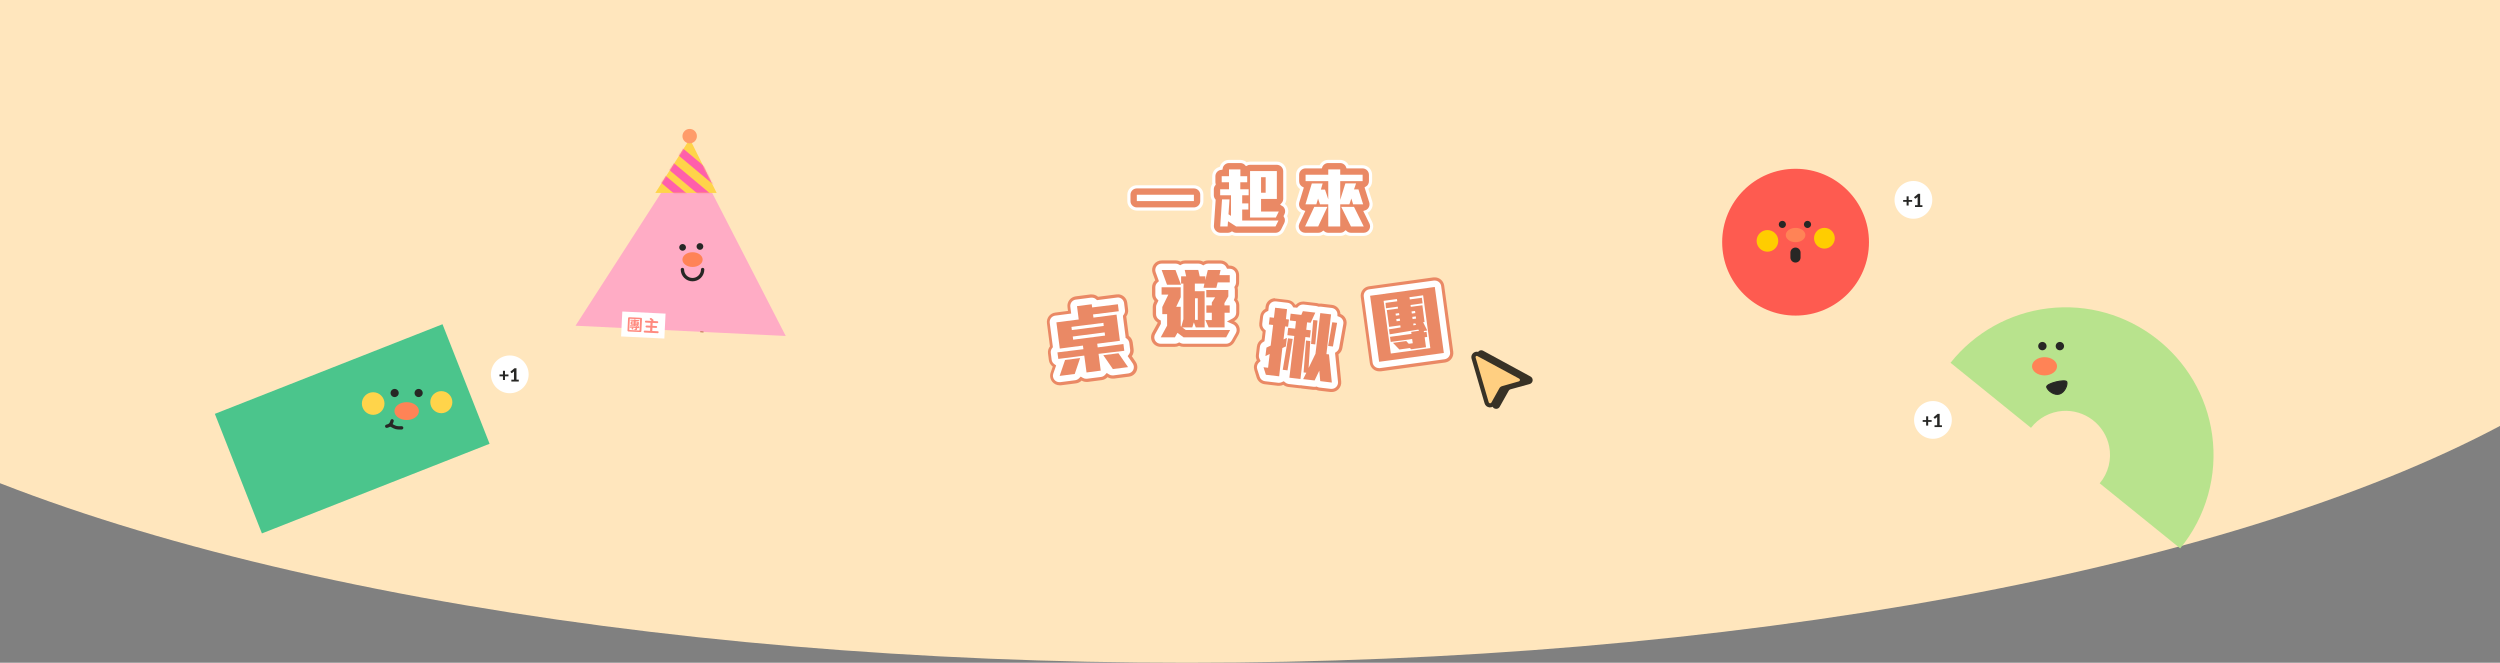 <svg width="1920" height="509" viewBox="0 0 1920 509" fill="none" xmlns="http://www.w3.org/2000/svg">
<rect x="0" y="0" width="1920" height="509" fill="#808080" stroke="none"/>
<ellipse cx="911.5" cy="134" rx="1176.5" ry="375" fill="#FFE6BD"/>
<path d="M339.849 249L165 317.839L201.151 409.662L376 340.823L339.849 249Z" fill="#4BC58C"/>
<path d="M312.33 322.577C317.525 322.577 321.737 319.505 321.737 315.716C321.737 311.927 317.525 308.855 312.33 308.855C307.134 308.855 302.922 311.927 302.922 315.716C302.922 319.505 307.134 322.577 312.33 322.577Z" fill="#FF8356"/>
<path d="M286.601 318.606C291.399 318.606 295.289 314.716 295.289 309.919C295.289 305.121 291.399 301.231 286.601 301.231C281.803 301.231 277.914 305.121 277.914 309.919C277.914 314.716 281.803 318.606 286.601 318.606Z" fill="#FFD44A"/>
<path d="M338.936 317.335C343.617 317.335 347.412 313.54 347.412 308.859C347.412 304.178 343.617 300.384 338.936 300.384C334.255 300.384 330.461 304.178 330.461 308.859C330.461 313.54 334.255 317.335 338.936 317.335Z" fill="#FFD44A"/>
<path d="M303.089 304.96C304.821 304.96 306.225 303.557 306.225 301.825C306.225 300.093 304.821 298.689 303.089 298.689C301.357 298.689 299.953 300.093 299.953 301.825C299.953 303.557 301.357 304.96 303.089 304.96Z" fill="#272725"/>
<path d="M321.511 304.96C323.243 304.96 324.647 303.557 324.647 301.825C324.647 300.093 323.243 298.689 321.511 298.689C319.779 298.689 318.375 300.093 318.375 301.825C318.375 303.557 319.779 304.96 321.511 304.96Z" fill="#272725"/>
<path d="M301.142 323.182C301.142 323.182 300.637 325.221 299.722 326.094C298.807 326.967 296.984 327.365 296.984 327.365" stroke="#272725" stroke-width="2.543" stroke-linecap="round"/>
<path d="M300.281 326.45C300.281 326.45 302.536 327.912 304.167 328.34C305.799 328.768 308.481 328.59 308.481 328.59" stroke="#272725" stroke-width="2.543" stroke-linecap="round"/>
<path d="M1583.99 315.596C1592.24 315.01 1600.42 317.437 1607.01 322.427C1613.6 327.417 1618.16 334.63 1619.83 342.727C1620.84 347.713 1620.71 352.864 1619.45 357.793C1618.19 362.723 1615.84 367.303 1612.56 371.193L1674.38 421.15C1684.25 409.102 1691.53 395.144 1695.76 380.15C1699.99 365.156 1701.07 349.45 1698.94 334.018C1690.55 272.912 1634.17 229.43 1572.94 236.818C1543.43 240.357 1516.51 255.37 1498 278.609L1559.79 328.566C1562.69 324.834 1566.35 321.752 1570.51 319.518C1574.68 317.284 1579.27 315.948 1583.99 315.596Z" fill="#B8E38D"/>
<path d="M1568.56 269.016C1570.33 269.016 1571.76 267.582 1571.76 265.812C1571.76 264.043 1570.33 262.608 1568.56 262.608C1566.79 262.608 1565.35 264.043 1565.35 265.812C1565.35 267.582 1566.79 269.016 1568.56 269.016Z" fill="#272725"/>
<path d="M1581.98 269.016C1583.75 269.016 1585.19 267.582 1585.19 265.812C1585.19 264.043 1583.75 262.608 1581.98 262.608C1580.21 262.608 1578.78 264.043 1578.78 265.812C1578.78 267.582 1580.21 269.016 1581.98 269.016Z" fill="#272725"/>
<path d="M1587.35 293.365C1586.8 290.776 1570.78 294.475 1571.9 297.434C1573.01 300.393 1577.86 303.904 1581.77 302.608C1585.68 301.311 1587.91 295.955 1587.35 293.365Z" fill="#272725" stroke="#272725" stroke-width="0.845" stroke-linecap="round"/>
<path d="M1570.2 288.317C1575.51 288.317 1579.82 285.179 1579.82 281.309C1579.82 277.438 1575.51 274.3 1570.2 274.3C1564.89 274.3 1560.59 277.438 1560.59 281.309C1560.59 285.179 1564.89 288.317 1570.2 288.317Z" fill="#FF8356"/>
<path d="M1379 240C1408.82 240 1433 215.823 1433 186C1433 156.177 1408.82 132 1379 132C1349.18 132 1325 156.177 1325 186C1325 215.823 1349.18 240 1379 240Z" fill="#FE5B50" stroke="#FE5B50" stroke-width="4.749" stroke-linecap="round"/>
<path d="M1379 186.003C1383.16 186.003 1386.53 183.545 1386.53 180.512C1386.53 177.479 1383.16 175.02 1379 175.02C1374.84 175.02 1371.47 177.479 1371.47 180.512C1371.47 183.545 1374.84 186.003 1379 186.003Z" fill="#FF8356"/>
<path d="M1368.85 175.115C1370.37 175.115 1371.61 173.879 1371.61 172.354C1371.61 170.829 1370.37 169.593 1368.85 169.593C1367.32 169.593 1366.09 170.829 1366.09 172.354C1366.09 173.879 1367.32 175.115 1368.85 175.115Z" fill="#272725"/>
<path d="M1388.17 175.115C1389.69 175.115 1390.93 173.879 1390.93 172.354C1390.93 170.829 1389.69 169.593 1388.17 169.593C1386.64 169.593 1385.41 170.829 1385.41 172.354C1385.41 173.879 1386.64 175.115 1388.17 175.115Z" fill="#272725"/>
<path d="M1401.15 190.932C1405.55 190.932 1409.12 187.363 1409.12 182.961C1409.12 178.559 1405.55 174.99 1401.15 174.99C1396.75 174.99 1393.18 178.559 1393.18 182.961C1393.18 187.363 1396.75 190.932 1401.15 190.932Z" fill="#FFCD00"/>
<path d="M1357.39 193.306C1361.98 193.306 1365.7 189.586 1365.7 184.996C1365.7 180.406 1361.98 176.686 1357.39 176.686C1352.8 176.686 1349.08 180.406 1349.08 184.996C1349.08 189.586 1352.8 193.306 1357.39 193.306Z" fill="#FFCD00"/>
<path d="M1378.93 194.015V197.746" stroke="#272725" stroke-width="7.802" stroke-linecap="round"/>
<g clip-path="url(#clip0_5529_27974)">
<path d="M1149.07 313.077C1148.59 313.079 1148.11 312.92 1147.73 312.627C1147.34 312.333 1147.06 311.921 1146.93 311.453L1135.71 272.47C1135.62 272.177 1135.6 271.866 1135.66 271.565C1135.71 271.263 1135.84 270.979 1136.02 270.735C1136.21 270.483 1136.45 270.279 1136.73 270.137C1137.01 269.996 1137.31 269.923 1137.63 269.923C1137.96 269.928 1138.29 270.01 1138.59 270.163L1175 289.968C1175.39 290.182 1175.71 290.506 1175.91 290.901C1176.12 291.295 1176.2 291.742 1176.15 292.183C1176.09 292.615 1175.91 293.021 1175.63 293.35C1175.34 293.679 1174.96 293.915 1174.54 294.029L1159.78 298.089C1159.39 298.189 1159.03 298.366 1158.71 298.61C1158.39 298.855 1158.13 299.161 1157.93 299.511L1150.99 311.914C1150.8 312.257 1150.52 312.543 1150.17 312.741C1149.83 312.938 1149.45 313.042 1149.05 313.04L1149.07 313.077Z" fill="#383226"/>
<path d="M1137.62 270.846C1137.8 270.847 1137.97 270.891 1138.13 270.975L1174.55 290.78C1174.78 290.902 1174.96 291.089 1175.08 291.316C1175.2 291.544 1175.25 291.802 1175.22 292.058C1175.2 292.313 1175.09 292.555 1174.93 292.752C1174.76 292.948 1174.54 293.091 1174.29 293.161L1159.53 297.24C1159.03 297.377 1158.57 297.61 1158.16 297.927C1157.75 298.244 1157.42 298.638 1157.16 299.086L1150.19 311.453C1150.08 311.656 1149.92 311.826 1149.72 311.943C1149.52 312.06 1149.29 312.121 1149.06 312.117C1148.78 312.121 1148.5 312.033 1148.28 311.866C1148.05 311.7 1147.89 311.464 1147.81 311.194L1136.58 272.212C1136.54 272.052 1136.53 271.884 1136.56 271.72C1136.59 271.557 1136.66 271.403 1136.76 271.27C1136.86 271.138 1136.99 271.03 1137.14 270.957C1137.29 270.883 1137.45 270.845 1137.62 270.846ZM1137.62 269C1137.16 269.002 1136.72 269.108 1136.31 269.31C1135.9 269.511 1135.55 269.803 1135.27 270.163C1135.01 270.52 1134.83 270.935 1134.75 271.373C1134.67 271.812 1134.69 272.263 1134.81 272.692L1146.03 311.73C1146.22 312.388 1146.62 312.966 1147.16 313.376C1147.71 313.786 1148.38 314.006 1149.06 314C1149.62 314.007 1150.17 313.861 1150.65 313.578C1151.13 313.295 1151.53 312.885 1151.79 312.394L1158.75 299.991C1158.88 299.751 1159.06 299.541 1159.28 299.373C1159.49 299.205 1159.74 299.082 1160.01 299.012L1174.77 294.952C1175.38 294.788 1175.92 294.446 1176.33 293.969C1176.74 293.493 1177 292.904 1177.07 292.279C1177.14 291.655 1177.03 291.023 1176.74 290.466C1176.44 289.909 1175.99 289.453 1175.44 289.156L1139 269.351C1138.57 269.125 1138.1 269.005 1137.62 269Z" fill="#383226"/>
<path d="M1144.33 311.268C1143.74 311.271 1143.16 311.08 1142.68 310.724C1142.21 310.367 1141.86 309.865 1141.69 309.293L1131.71 275.017C1131.56 274.529 1131.56 274.007 1131.7 273.518C1131.85 273.029 1132.15 272.596 1132.54 272.275C1132.94 271.955 1133.43 271.761 1133.94 271.72C1134.45 271.679 1134.96 271.793 1135.4 272.046L1167.48 289.304C1167.99 289.552 1168.41 289.952 1168.69 290.449C1168.96 290.946 1169.07 291.516 1169.01 292.08C1168.95 292.644 1168.71 293.175 1168.34 293.6C1167.96 294.025 1167.46 294.323 1166.91 294.453L1153.99 298.145C1153.75 298.212 1153.54 298.325 1153.35 298.477C1153.16 298.629 1153 298.817 1152.88 299.031L1146.79 309.958C1146.56 310.389 1146.21 310.748 1145.79 310.995C1145.36 311.242 1144.88 311.369 1144.39 311.361L1144.33 311.268Z" fill="#FFCF81"/>
<path d="M1134.17 273.338C1134.33 273.337 1134.49 273.381 1134.63 273.467L1166.73 290.799C1166.93 290.904 1167.09 291.068 1167.2 291.269C1167.3 291.47 1167.35 291.698 1167.32 291.924C1167.3 292.149 1167.2 292.362 1167.05 292.533C1166.9 292.705 1166.71 292.827 1166.49 292.884L1153.57 296.576C1153.13 296.699 1152.72 296.907 1152.37 297.189C1152.01 297.471 1151.72 297.821 1151.5 298.219L1145.41 309.146C1145.31 309.327 1145.17 309.477 1144.99 309.582C1144.82 309.686 1144.62 309.739 1144.41 309.736C1144.16 309.737 1143.92 309.656 1143.73 309.506C1143.53 309.355 1143.39 309.145 1143.32 308.906L1133.26 274.537C1133.22 274.396 1133.21 274.247 1133.24 274.101C1133.26 273.956 1133.32 273.818 1133.41 273.699C1133.5 273.581 1133.61 273.485 1133.74 273.418C1133.87 273.352 1134.02 273.318 1134.17 273.319M1134.17 270.108C1133.52 270.112 1132.88 270.267 1132.3 270.558C1131.72 270.849 1131.22 271.27 1130.83 271.787C1130.43 272.307 1130.17 272.912 1130.05 273.554C1129.94 274.195 1129.98 274.854 1130.16 275.479L1140.15 309.736C1140.38 310.568 1140.86 311.31 1141.52 311.87C1142.18 312.429 1142.99 312.779 1143.85 312.876C1144.71 312.973 1145.58 312.812 1146.34 312.414C1147.11 312.016 1147.74 311.399 1148.16 310.641L1154.25 299.714C1154.28 299.674 1154.32 299.642 1154.36 299.621L1167.28 295.93C1168.12 295.693 1168.86 295.213 1169.42 294.55C1169.99 293.888 1170.34 293.073 1170.43 292.21C1170.53 291.347 1170.37 290.474 1169.97 289.703C1169.57 288.933 1168.95 288.299 1168.19 287.882L1136.16 270.624C1135.55 270.288 1134.86 270.11 1134.17 270.108Z" fill="#383226"/>
</g>
<path d="M377 287.5C377 279.492 383.492 273 391.5 273C399.508 273 406 279.492 406 287.5C406 295.508 399.508 302 391.5 302C383.492 302 377 295.508 377 287.5Z" fill="white"/>
<path d="M390.497 289.003H387.837V291.838H386.269V289.003H383.623V287.596H386.269V284.768H387.837V287.596H390.497V289.003ZM398.415 291.579V293H392.717V291.579H394.733V286.021C394.733 285.9 394.735 285.776 394.74 285.65C394.745 285.524 394.752 285.396 394.761 285.265L393.431 286.371C393.338 286.441 393.247 286.485 393.158 286.504C393.069 286.523 392.985 286.525 392.906 286.511C392.827 286.492 392.757 286.464 392.696 286.427C392.635 286.385 392.589 286.343 392.556 286.301L391.947 285.482L395.069 282.836H396.658V291.579H398.415Z" fill="#272725"/>
<path d="M1455 153.5C1455 145.492 1461.49 139 1469.5 139C1477.51 139 1484 145.492 1484 153.5C1484 161.508 1477.51 168 1469.5 168C1461.49 168 1455 161.508 1455 153.5Z" fill="white"/>
<path d="M1468.5 155.003H1465.84V157.838H1464.27V155.003H1461.62V153.596H1464.27V150.768H1465.84V153.596H1468.5V155.003ZM1476.42 157.579V159H1470.72V157.579H1472.73V152.021C1472.73 151.9 1472.74 151.776 1472.74 151.65C1472.74 151.524 1472.75 151.396 1472.76 151.265L1471.43 152.371C1471.34 152.441 1471.25 152.485 1471.16 152.504C1471.07 152.523 1470.99 152.525 1470.91 152.511C1470.83 152.492 1470.76 152.464 1470.7 152.427C1470.64 152.385 1470.59 152.343 1470.56 152.301L1469.95 151.482L1473.07 148.836H1474.66V157.579H1476.42Z" fill="#272725"/>
<path d="M1470 322.5C1470 314.492 1476.49 308 1484.5 308C1492.51 308 1499 314.492 1499 322.5C1499 330.508 1492.51 337 1484.5 337C1476.49 337 1470 330.508 1470 322.5Z" fill="white"/>
<path d="M1483.5 324.003H1480.84V326.838H1479.27V324.003H1476.62V322.596H1479.27V319.768H1480.84V322.596H1483.5V324.003ZM1491.42 326.579V328H1485.72V326.579H1487.73V321.021C1487.73 320.9 1487.74 320.776 1487.74 320.65C1487.74 320.524 1487.75 320.396 1487.76 320.265L1486.43 321.371C1486.34 321.441 1486.25 321.485 1486.16 321.504C1486.07 321.523 1485.99 321.525 1485.91 321.511C1485.83 321.492 1485.76 321.464 1485.7 321.427C1485.64 321.385 1485.59 321.343 1485.56 321.301L1484.95 320.482L1488.07 317.836H1489.66V326.579H1491.42Z" fill="#272725"/>
<g clip-path="url(#clip1_5529_27974)">
<path d="M599.644 255.574L446.016 248.089L529.311 118.786L599.644 255.574Z" fill="#FFACC5" stroke="#FFACC5" stroke-width="4.517" stroke-linecap="round"/>
<path d="M531.866 205.03C536.157 205.03 539.635 202.494 539.635 199.365C539.635 196.236 536.157 193.7 531.866 193.7C527.576 193.7 524.098 196.236 524.098 199.365C524.098 202.494 527.576 205.03 531.866 205.03Z" fill="#FF8356"/>
<path d="M524.235 192.58C525.666 192.58 526.826 191.421 526.826 189.99C526.826 188.559 525.666 187.399 524.235 187.399C522.804 187.399 521.645 188.559 521.645 189.99C521.645 191.421 522.804 192.58 524.235 192.58Z" fill="#272725"/>
<path d="M537.54 191.88C538.971 191.88 540.13 190.72 540.13 189.29C540.13 187.859 538.971 186.699 537.54 186.699C536.109 186.699 534.949 187.859 534.949 189.29C534.949 190.72 536.109 191.88 537.54 191.88Z" fill="#272725"/>
<path d="M539.635 206.998C539.635 209.058 538.816 211.034 537.359 212.491C535.902 213.948 533.927 214.766 531.866 214.766C529.806 214.766 527.83 213.948 526.373 212.491C524.916 211.034 524.098 209.058 524.098 206.998" stroke="#272725" stroke-width="2.581" stroke-linecap="round"/>
<path d="M529.784 106.704L503.266 148.179H550.399L529.784 106.704Z" fill="#FFD44A"/>
<mask id="mask0_5529_27974" style="mask-type:luminance" maskUnits="userSpaceOnUse" x="503" y="106" width="48" height="43">
<path d="M529.777 106.704L503.258 148.179H550.392L529.777 106.704Z" fill="white"/>
</mask>
<g mask="url(#mask0_5529_27974)">
<path d="M497.417 123.499L493.375 128.328L533.531 161.939L537.573 157.11L497.417 123.499Z" fill="#FF5FAB"/>
<path d="M509.472 118.55L505.43 123.379L545.586 156.99L549.628 152.161L509.472 118.55Z" fill="#FF5FAB"/>
<path d="M517.597 108.229L513.555 113.058L553.711 146.669L557.753 141.84L517.597 108.229Z" fill="#FF5FAB"/>
</g>
<path d="M529.673 110.104C532.74 110.104 535.225 107.619 535.225 104.552C535.225 101.486 532.74 99 529.673 99C526.607 99 524.121 101.486 524.121 104.552C524.121 107.619 526.607 110.104 529.673 110.104Z" fill="#FF9C6A"/>
<path d="M537.801 254.812L540.317 254.977" stroke="#B26138" stroke-width="0.645" stroke-miterlimit="10"/>
<path d="M511.152 240.865L477.93 239.246L476.997 258.384L510.219 260.003L511.152 240.865Z" fill="white"/>
<path d="M482.699 254.587C482.588 254.587 482.477 254.564 482.375 254.519C482.273 254.475 482.181 254.409 482.106 254.327C482.031 254.244 481.974 254.147 481.939 254.041C481.904 253.935 481.891 253.823 481.902 253.712L482.357 244.424C482.355 244.313 482.378 244.202 482.422 244.099C482.467 243.997 482.532 243.905 482.615 243.83C482.698 243.755 482.796 243.698 482.902 243.664C483.008 243.63 483.12 243.618 483.231 243.631L487.729 243.847L492.245 244.069C492.356 244.07 492.466 244.093 492.567 244.137C492.669 244.181 492.76 244.246 492.836 244.328C492.909 244.411 492.966 244.509 493.001 244.615C493.035 244.721 493.048 244.833 493.039 244.944L492.584 254.232C492.583 254.343 492.56 254.452 492.516 254.554C492.471 254.655 492.407 254.746 492.326 254.822C492.242 254.895 492.144 254.951 492.038 254.985C491.932 255.02 491.821 255.032 491.71 255.022L482.699 254.587ZM483.589 253.47L490.848 253.825C490.89 253.833 490.933 253.831 490.973 253.819C491.014 253.808 491.051 253.787 491.082 253.758C491.113 253.73 491.138 253.695 491.153 253.655C491.168 253.616 491.175 253.574 491.171 253.532L491.561 245.502C491.569 245.46 491.567 245.418 491.555 245.377C491.544 245.336 491.523 245.299 491.494 245.268C491.466 245.237 491.431 245.212 491.391 245.197C491.352 245.182 491.31 245.176 491.268 245.179L487.632 245.002L484.009 244.821C483.968 244.813 483.925 244.814 483.884 244.826C483.844 244.837 483.806 244.857 483.775 244.885C483.744 244.914 483.719 244.949 483.704 244.988C483.688 245.027 483.682 245.069 483.686 245.111L483.293 253.148C483.284 253.19 483.286 253.233 483.297 253.274C483.309 253.315 483.33 253.353 483.359 253.385C483.388 253.416 483.424 253.44 483.464 253.455C483.504 253.47 483.547 253.475 483.589 253.47ZM487.683 253.516C487.383 253.516 487.2 253.393 487.132 253.193C487.009 252.87 487.167 252.728 487.603 252.767C487.645 252.767 487.706 252.767 487.783 252.767H487.861C487.971 252.767 488.029 252.719 488.035 252.622L488.058 252.161C488.066 252.119 488.064 252.076 488.053 252.035C488.042 251.994 488.021 251.957 487.992 251.925C487.964 251.894 487.928 251.869 487.889 251.854C487.849 251.839 487.806 251.834 487.764 251.838L485.828 251.741C486.06 251.986 486.275 252.246 486.474 252.519C486.496 252.559 486.51 252.604 486.514 252.65C486.518 252.696 486.512 252.743 486.496 252.786C486.479 252.832 486.453 252.874 486.418 252.908C486.384 252.943 486.342 252.969 486.296 252.986H486.254C486.085 253.086 485.884 253.115 485.694 253.068C485.504 253.02 485.34 252.899 485.238 252.732C484.933 252.286 485.048 251.953 485.583 251.731H485.609L484.054 251.654C484 251.651 483.947 251.638 483.899 251.615C483.85 251.592 483.807 251.559 483.77 251.519C483.734 251.479 483.706 251.433 483.688 251.382C483.67 251.331 483.663 251.277 483.665 251.223C483.668 251.17 483.681 251.117 483.705 251.068C483.728 251.02 483.76 250.976 483.8 250.94C483.84 250.904 483.887 250.876 483.938 250.858C483.988 250.84 484.042 250.832 484.096 250.835L485.906 250.922L488.129 251.031V251.002C488.129 250.902 488.216 250.818 488.374 250.757C488.502 250.705 488.639 250.681 488.777 250.686C488.914 250.696 489.048 250.733 489.171 250.796C489.313 250.873 489.38 250.96 489.377 251.064V251.089L489.764 251.109C489.968 251.109 490.016 251.048 489.903 250.896C489.813 250.799 489.748 250.722 489.706 250.67C488.351 250.653 486.541 250.621 484.277 250.573C484.064 250.573 483.954 250.428 483.954 250.17C483.943 250.058 483.968 249.945 484.025 249.847C484.062 249.811 484.106 249.783 484.156 249.768C484.205 249.752 484.258 249.748 484.309 249.757L486.787 249.88L486.809 249.454L485.125 249.373C485.014 249.372 484.904 249.348 484.802 249.303C484.7 249.258 484.608 249.193 484.532 249.112C484.458 249.029 484.403 248.931 484.368 248.826C484.334 248.721 484.321 248.609 484.331 248.499L484.377 247.547C484.378 247.436 484.402 247.326 484.447 247.224C484.492 247.122 484.557 247.03 484.638 246.954C484.801 246.813 485.013 246.742 485.228 246.757L486.912 246.837V246.605C486.916 246.584 486.915 246.563 486.909 246.543C486.903 246.522 486.892 246.504 486.878 246.488C486.863 246.473 486.846 246.461 486.826 246.453C486.806 246.445 486.785 246.442 486.764 246.444L484.451 246.331C484.342 246.325 484.24 246.277 484.167 246.196C484.094 246.115 484.057 246.009 484.062 245.9C484.068 245.792 484.116 245.69 484.197 245.617C484.278 245.544 484.384 245.506 484.493 245.512L486.958 245.631V245.605C486.962 245.538 486.983 245.473 487.02 245.416C487.057 245.36 487.107 245.314 487.167 245.282C487.299 245.214 487.447 245.182 487.596 245.189C487.744 245.196 487.888 245.243 488.012 245.324C488.069 245.361 488.116 245.412 488.147 245.472C488.178 245.532 488.193 245.599 488.19 245.666V245.692L490.668 245.815C490.771 245.827 490.866 245.879 490.933 245.958C491 246.038 491.035 246.14 491.03 246.244C491.025 246.348 490.981 246.446 490.907 246.519C490.832 246.592 490.733 246.635 490.629 246.637L488.458 246.531C488.416 246.523 488.373 246.524 488.332 246.536C488.291 246.547 488.254 246.568 488.222 246.596C488.191 246.625 488.167 246.66 488.151 246.7C488.136 246.74 488.131 246.782 488.135 246.825V246.902L489.858 246.986C489.969 246.985 490.079 247.008 490.181 247.053C490.283 247.098 490.375 247.164 490.45 247.246C490.524 247.329 490.581 247.426 490.616 247.532C490.651 247.637 490.663 247.749 490.651 247.86L490.593 249.044C490.595 249.125 490.58 249.206 490.548 249.281C490.517 249.356 490.471 249.423 490.413 249.48C490.286 249.584 490.124 249.634 489.961 249.618H489.922C490.136 249.79 490.334 249.981 490.513 250.189C490.57 250.249 490.613 250.321 490.638 250.4C490.663 250.479 490.67 250.562 490.658 250.644C490.642 250.73 490.608 250.811 490.558 250.882C490.508 250.954 490.443 251.013 490.368 251.057L490.235 251.141L490.58 251.157C490.637 251.156 490.694 251.166 490.747 251.187C490.799 251.208 490.847 251.24 490.887 251.281C490.927 251.321 490.958 251.37 490.978 251.423C490.998 251.476 491.007 251.533 491.004 251.589C491.002 251.646 490.987 251.702 490.962 251.753C490.937 251.804 490.902 251.849 490.858 251.886C490.815 251.922 490.764 251.95 490.71 251.966C490.655 251.982 490.598 251.987 490.542 251.98L489.616 251.935C489.574 251.927 489.532 251.929 489.491 251.941C489.45 251.952 489.413 251.973 489.382 252.002C489.351 252.03 489.326 252.065 489.311 252.105C489.296 252.144 489.29 252.186 489.293 252.228L489.267 252.741C489.274 252.923 489.234 253.103 489.151 253.264C489.06 253.381 488.927 253.457 488.78 253.477C488.419 253.543 488.05 253.561 487.683 253.532V253.516ZM485.49 247.77L486.864 247.838L486.883 247.463L486.19 247.431L485.803 247.412C485.762 247.402 485.719 247.402 485.679 247.411C485.638 247.421 485.6 247.441 485.568 247.468C485.537 247.496 485.512 247.53 485.497 247.57C485.481 247.609 485.476 247.651 485.48 247.692L485.49 247.77ZM485.583 248.754L486.816 248.812L486.835 248.441L486.141 248.405L485.654 248.383C485.628 248.378 485.601 248.379 485.575 248.386C485.55 248.393 485.526 248.406 485.506 248.424C485.487 248.442 485.471 248.464 485.462 248.489C485.452 248.513 485.448 248.54 485.451 248.567V248.605C485.448 248.624 485.449 248.643 485.455 248.662C485.46 248.68 485.47 248.696 485.482 248.711C485.495 248.725 485.51 248.736 485.528 248.744C485.545 248.751 485.564 248.754 485.583 248.754ZM488.096 247.896L488.764 247.928L489.432 247.963V247.731C489.436 247.712 489.435 247.692 489.429 247.673C489.424 247.655 489.414 247.637 489.401 247.623C489.388 247.609 489.372 247.598 489.354 247.591C489.335 247.584 489.316 247.581 489.296 247.583L488.103 247.525L488.096 247.896ZM488.051 248.863L488.719 248.896L489.193 248.918C489.219 248.923 489.246 248.922 489.272 248.915C489.298 248.908 489.321 248.895 489.341 248.877C489.361 248.859 489.376 248.837 489.386 248.812C489.395 248.788 489.399 248.761 489.397 248.734V248.699C489.401 248.68 489.4 248.66 489.395 248.641C489.39 248.622 489.381 248.604 489.367 248.589C489.354 248.575 489.338 248.564 489.319 248.557C489.3 248.55 489.281 248.548 489.261 248.551L488.067 248.492L488.051 248.863ZM488 249.918L489.013 249.967L488.916 249.883C488.89 249.857 488.89 249.835 488.916 249.818L489.326 249.57L488.68 249.538L488.035 249.505L488 249.918Z" fill="#FF8A7F"/>
<path d="M495.098 255.409C494.899 255.399 494.712 255.311 494.578 255.163C494.444 255.015 494.374 254.82 494.384 254.62C494.394 254.421 494.482 254.234 494.63 254.1C494.778 253.966 494.973 253.896 495.173 253.906L499.27 254.106L499.389 251.628L496.486 251.486C496.389 251.481 496.293 251.457 496.206 251.416C496.118 251.374 496.039 251.316 495.974 251.244C495.909 251.172 495.859 251.087 495.826 250.996C495.793 250.904 495.779 250.807 495.784 250.71C495.789 250.613 495.813 250.518 495.854 250.431C495.896 250.343 495.954 250.264 496.026 250.199C496.172 250.067 496.364 249.999 496.56 250.009L499.463 250.151L499.57 247.928L496.021 247.754C495.923 247.749 495.827 247.725 495.739 247.683C495.65 247.641 495.571 247.582 495.505 247.509C495.439 247.436 495.388 247.352 495.355 247.259C495.322 247.167 495.308 247.069 495.313 246.971C495.318 246.873 495.342 246.777 495.384 246.689C495.426 246.6 495.485 246.521 495.557 246.455C495.63 246.389 495.715 246.339 495.807 246.306C495.899 246.273 495.997 246.258 496.095 246.263L500.438 246.476C500.075 246.096 499.693 245.735 499.292 245.395C498.836 245.008 498.875 244.648 499.408 244.315C499.546 244.213 499.713 244.161 499.883 244.167C500.054 244.173 500.217 244.236 500.347 244.347C500.84 244.715 501.31 245.112 501.757 245.534C501.822 245.6 501.871 245.68 501.899 245.768C501.927 245.856 501.934 245.949 501.918 246.041C501.898 246.139 501.856 246.232 501.795 246.313C501.734 246.393 501.656 246.459 501.567 246.505L501.541 246.531L504.828 246.689C504.926 246.694 505.022 246.718 505.111 246.759C505.199 246.801 505.279 246.86 505.345 246.932C505.411 247.005 505.462 247.09 505.495 247.182C505.528 247.274 505.543 247.372 505.538 247.47C505.533 247.568 505.51 247.664 505.468 247.752C505.426 247.841 505.367 247.92 505.295 247.986C505.222 248.052 505.137 248.103 505.045 248.136C504.953 248.169 504.855 248.184 504.757 248.179L501.238 248.009L501.128 250.231L504.031 250.373C504.227 250.383 504.412 250.47 504.543 250.615C504.675 250.76 504.744 250.952 504.735 251.148C504.725 251.343 504.638 251.528 504.493 251.66C504.348 251.791 504.156 251.86 503.96 251.851L501.057 251.709L500.934 254.187L505.086 254.39C505.189 254.378 505.293 254.39 505.389 254.426C505.486 254.462 505.572 254.521 505.642 254.598C505.711 254.674 505.761 254.766 505.787 254.866C505.813 254.965 505.815 255.07 505.793 255.171C505.804 255.273 505.79 255.377 505.754 255.474C505.718 255.57 505.659 255.657 505.583 255.727C505.508 255.797 505.417 255.849 505.317 255.878C505.218 255.906 505.114 255.912 505.012 255.893L500.054 255.651L495.098 255.409Z" fill="#FF8A7F"/>
</g>
<path d="M813.803 294.849C812.827 294.846 811.865 294.612 810.997 294.164C810.13 293.716 809.381 293.068 808.814 292.274C808.247 291.479 807.877 290.561 807.735 289.595C807.593 288.63 807.684 287.644 807.999 286.72L809.885 281.236L809.175 280.697C808.5 280.211 807.934 279.59 807.513 278.873C807.091 278.157 806.823 277.36 806.725 276.535L806.064 271.344C805.956 270.546 806.009 269.734 806.219 268.956C806.429 268.178 806.793 267.45 807.289 266.815L807.607 266.398L805.158 248.158C805.048 247.363 805.099 246.555 805.31 245.78C805.52 245.006 805.885 244.283 806.383 243.653C806.862 242.994 807.469 242.438 808.167 242.017C808.866 241.597 809.641 241.32 810.448 241.205L821.444 239.785L820.906 235.598C820.801 234.803 820.855 233.996 821.066 233.223C821.276 232.449 821.638 231.725 822.13 231.093C822.613 230.437 823.22 229.883 823.918 229.462C824.616 229.042 825.39 228.764 826.196 228.645L837.511 227.2C837.771 227.176 838.034 227.176 838.294 227.2C839.77 227.196 841.197 227.726 842.311 228.693L842.727 229.061L857.593 227.127H858.377C859.864 227.131 861.298 227.675 862.415 228.656C863.532 229.638 864.255 230.99 864.451 232.464L865.136 237.826C865.346 239.397 864.933 240.987 863.985 242.257L863.691 242.674L865.749 258.637L866.189 258.955C866.86 259.451 867.424 260.077 867.845 260.797C868.266 261.517 868.536 262.315 868.639 263.142L869.3 268.333C869.503 269.884 869.1 271.454 868.173 272.715L867.683 273.425L871.088 278.322C871.68 279.189 872.043 280.191 872.141 281.236C872.24 282.281 872.071 283.334 871.651 284.296C871.215 285.266 870.535 286.105 869.676 286.732C868.817 287.359 867.809 287.751 866.753 287.871L855.144 289.364C854.883 289.388 854.621 289.388 854.36 289.364C853.197 289.372 852.056 289.04 851.079 288.409L850.221 287.871L849.511 288.63C848.538 289.673 847.229 290.34 845.813 290.515L834.914 291.935H834.106C833.012 291.931 831.938 291.635 830.996 291.078L830.188 290.588L829.502 291.274C828.536 292.238 827.279 292.857 825.926 293.037L814.342 294.53L813.803 294.849Z" fill="white"/>
<path d="M858.382 228.449C859.581 228.439 860.743 228.87 861.646 229.66C862.548 230.45 863.13 231.543 863.28 232.733L863.966 238.095C864.128 239.343 863.803 240.606 863.059 241.621L862.472 242.429V243.408L864.406 258.368V259.421L865.288 260.033C865.838 260.427 866.301 260.93 866.646 261.512C866.992 262.093 867.213 262.74 867.296 263.411L867.958 268.602C868.121 269.839 867.805 271.091 867.076 272.103L866.047 273.499L867.051 274.919L869.966 279.179C870.437 279.87 870.724 280.67 870.798 281.503C870.873 282.335 870.733 283.174 870.392 283.937C870.05 284.7 869.519 285.364 868.849 285.864C868.178 286.364 867.391 286.684 866.562 286.793L854.953 288.311H854.341C853.412 288.32 852.501 288.056 851.72 287.552L849.981 286.451L848.61 287.944C847.833 288.79 846.784 289.336 845.646 289.487L834.723 290.882H834.087C833.224 290.873 832.379 290.637 831.638 290.197L829.997 289.217L828.65 290.588C827.87 291.354 826.866 291.852 825.784 292.008L814.175 293.502H813.539C812.815 293.497 812.102 293.332 811.45 293.019C810.798 292.706 810.223 292.252 809.767 291.69C809.234 291.045 808.876 290.274 808.726 289.451C808.576 288.628 808.639 287.781 808.91 286.989L810.526 282.362L811.114 280.648L809.645 279.595C809.105 279.204 808.65 278.707 808.309 278.135C807.968 277.562 807.747 276.926 807.661 276.265L807 271.075C806.917 270.431 806.963 269.776 807.135 269.15C807.307 268.524 807.603 267.938 808.004 267.427L808.616 266.619L808.494 265.615L806.191 247.889C806.037 246.6 806.388 245.301 807.171 244.265C807.565 243.756 808.056 243.33 808.614 243.011C809.173 242.691 809.79 242.485 810.428 242.404L820.225 241.131L822.674 240.813L822.355 238.365L821.988 235.402C821.928 234.751 821.999 234.094 822.196 233.471C822.394 232.847 822.715 232.27 823.139 231.772C823.564 231.275 824.084 230.867 824.668 230.574C825.253 230.281 825.891 230.108 826.543 230.065L837.858 228.596H838.495C839.674 228.596 840.813 229.022 841.703 229.795L842.536 230.505L843.638 230.358L857.941 228.522H858.578M858.578 226.074H857.622L843.32 227.91C841.96 226.736 840.218 226.1 838.422 226.123C838.104 226.098 837.784 226.098 837.466 226.123L826.176 227.592C824.244 227.842 822.49 228.849 821.3 230.392C820.111 231.934 819.583 233.886 819.833 235.818L820.2 238.781L810.404 240.054C808.472 240.304 806.718 241.311 805.528 242.854C804.339 244.397 803.811 246.349 804.061 248.28L806.363 266.007C805.765 266.773 805.325 267.65 805.069 268.587C804.812 269.524 804.744 270.503 804.869 271.467L805.53 276.633C805.671 277.606 806.006 278.54 806.515 279.381C807.024 280.223 807.697 280.953 808.494 281.529L806.902 286.181C806.495 287.362 806.397 288.627 806.615 289.857C806.834 291.086 807.362 292.24 808.151 293.208C808.837 294.054 809.703 294.737 810.686 295.207C811.668 295.677 812.743 295.922 813.833 295.926C814.151 295.95 814.47 295.95 814.788 295.926L826.396 294.432C828.023 294.22 829.532 293.471 830.682 292.302C831.806 292.978 833.094 293.333 834.405 293.331H835.36L846.136 291.935C847.843 291.721 849.42 290.915 850.594 289.658C851.774 290.4 853.142 290.791 854.537 290.784H855.467L867.076 289.291C868.325 289.128 869.511 288.647 870.52 287.894C871.529 287.141 872.328 286.141 872.839 284.991C873.351 283.84 873.558 282.577 873.44 281.324C873.323 280.07 872.886 278.868 872.17 277.832L869.256 273.572C870.401 272.026 870.893 270.091 870.627 268.186L869.941 262.995C869.813 261.993 869.48 261.027 868.961 260.159C868.443 259.291 867.751 258.54 866.929 257.952L865.962 250.472L864.994 242.992C866.129 241.468 866.63 239.564 866.39 237.679L865.729 232.415C865.501 230.632 864.628 228.995 863.274 227.813C861.92 226.631 860.179 225.986 858.382 226L858.578 226.074Z" fill="#EA8965"/>
<path d="M825.395 287.21L813.811 288.703L817.974 276.461L829.534 274.968L825.395 287.21ZM843.69 271.76L845.355 284.639L834.456 286.059L832.718 273.083L812.782 275.653L812.096 270.634L832.056 268.186L831.689 265.395L813.909 267.696L811.312 247.57L828.456 245.367L827.134 235.108L838.448 233.664L838.767 236.112L858.531 233.664L859.217 239.026L839.453 241.474L839.771 243.922L857.502 241.621L860.098 261.722L842.661 263.975L843.028 266.79L862.792 264.219L863.454 269.41L843.69 271.76ZM847.437 247.938L822.872 251.047L823.166 253.496L847.657 250.337L847.437 247.938ZM848.367 255.283L823.876 258.441L824.195 260.89L848.686 257.731L848.367 255.283ZM854.686 283.439L847.339 272.789L858.996 271.295L866.344 281.946L854.686 283.439Z" fill="#EA8965"/>
<path d="M908.96 265.178C907.998 265.181 907.049 264.955 906.192 264.517L905.653 264.346L905.09 264.615C904.233 265.053 903.285 265.279 902.323 265.276H891.449C890.383 265.277 889.336 265 888.41 264.472C887.484 263.945 886.712 263.184 886.17 262.267C885.629 261.349 885.336 260.307 885.321 259.241C885.306 258.176 885.569 257.125 886.085 256.193L890.322 248.578V247.012L889.71 246.669C888.773 246.134 887.994 245.36 887.452 244.427C886.91 243.494 886.624 242.435 886.624 241.356V235.798C886.617 234.865 886.826 233.943 887.236 233.105L888.265 231.024L887.702 230.412C886.659 229.286 886.082 227.808 886.085 226.274V220.618C886.08 219.776 886.252 218.942 886.59 218.17C886.927 217.398 887.423 216.706 888.045 216.137L888.632 215.599L886.306 209.429C885.965 208.505 885.854 207.512 885.981 206.536C886.109 205.559 886.471 204.628 887.036 203.822C887.602 203.016 888.354 202.359 889.229 201.907C890.105 201.455 891.076 201.222 892.061 201.227H902.69C903.718 201.231 904.728 201.492 905.629 201.986L906.217 202.304L906.805 201.986C907.706 201.492 908.716 201.231 909.744 201.227H920.152C921.225 201.233 922.278 201.511 923.214 202.035L923.826 202.402L924.438 202.035C925.374 201.511 926.427 201.233 927.499 201.227H937.296C938.234 201.208 939.165 201.405 940.014 201.805C940.864 202.204 941.61 202.794 942.194 203.528C942.443 203.83 942.656 204.158 942.831 204.508L943.174 205.169H944.447C945.251 205.169 946.047 205.327 946.79 205.635C947.533 205.942 948.208 206.393 948.777 206.962C949.345 207.53 949.796 208.205 950.104 208.947C950.412 209.69 950.57 210.486 950.57 211.29V216.872C950.578 218.043 950.247 219.191 949.615 220.177L949.321 220.643V221.157C949.448 221.653 949.514 222.163 949.517 222.675V227.571C949.518 228.281 949.394 228.986 949.149 229.653L948.929 230.265L949.321 230.803C950.139 231.861 950.579 233.163 950.57 234.5V240.156C950.573 241.279 950.266 242.38 949.682 243.339C949.099 244.298 948.262 245.078 947.264 245.591L945.01 246.742L947.313 247.795C948.472 248.297 949.441 249.154 950.08 250.243C950.616 251.166 950.898 252.213 950.898 253.279C950.898 254.346 950.616 255.393 950.08 256.315L946.921 261.971C946.385 262.914 945.608 263.699 944.67 264.245C943.733 264.791 942.667 265.08 941.582 265.081L908.96 265.178Z" fill="white"/>
<path d="M937.339 202.451C938.077 202.448 938.806 202.611 939.472 202.929C940.138 203.247 940.723 203.712 941.184 204.287C941.378 204.533 941.55 204.795 941.699 205.071L942.385 206.393H944.393C945.692 206.393 946.938 206.909 947.856 207.827C948.775 208.746 949.291 209.991 949.291 211.29V216.872C949.289 217.807 949.026 218.723 948.532 219.516L947.944 220.422L948.213 221.45C948.31 221.851 948.36 222.262 948.36 222.675V227.571C948.36 228.139 948.26 228.703 948.066 229.236L947.626 230.485L948.434 231.538C949.075 232.392 949.419 233.432 949.413 234.5V240.156C949.411 241.051 949.163 241.928 948.697 242.692C948.23 243.456 947.563 244.078 946.768 244.49L942.287 246.938L946.891 249.019C947.816 249.443 948.587 250.145 949.095 251.027C949.525 251.771 949.751 252.616 949.751 253.475C949.751 254.335 949.525 255.179 949.095 255.924L945.911 261.555C945.48 262.302 944.858 262.922 944.11 263.352C943.362 263.782 942.513 264.007 941.65 264.003H908.954C908.19 264.006 907.435 263.83 906.75 263.489L905.624 262.926L904.522 263.489C903.837 263.83 903.082 264.006 902.317 264.003H891.443C890.58 264.011 889.73 263.79 888.979 263.364C888.228 262.937 887.603 262.32 887.168 261.574C886.733 260.828 886.503 259.981 886.501 259.118C886.499 258.254 886.726 257.406 887.157 256.658L891.223 249.313L891.541 248.75V246.204L890.292 245.518C889.545 245.087 888.925 244.465 888.495 243.717C888.064 242.969 887.84 242.121 887.843 241.258V235.798C887.84 235.052 888.008 234.315 888.333 233.643L888.994 232.297L889.705 230.803L888.578 229.579C887.756 228.675 887.301 227.496 887.304 226.274V220.618C887.307 219.947 887.447 219.283 887.716 218.668C887.986 218.053 888.379 217.5 888.872 217.043L890.047 215.942L889.509 214.424L887.549 209.013C887.28 208.274 887.193 207.481 887.295 206.701C887.398 205.921 887.686 205.177 888.137 204.532C888.59 203.888 889.191 203.363 889.891 203C890.59 202.638 891.366 202.45 892.154 202.451H902.783C903.64 202.427 904.487 202.639 905.232 203.063L906.407 203.7L907.583 203.063C908.328 202.639 909.175 202.427 910.032 202.451H920.441C921.301 202.453 922.146 202.681 922.89 203.112L924.114 203.822L925.339 203.112C926.083 202.681 926.928 202.453 927.788 202.451H937.584M937.584 200.003H927.788C926.499 200.001 925.232 200.339 924.114 200.982C922.997 200.339 921.73 200.001 920.441 200.003H910.032C908.799 200.004 907.586 200.316 906.505 200.909C905.427 200.31 904.212 199.998 902.979 200.003H892.35C891.134 199.97 889.93 200.239 888.844 200.786C887.758 201.333 886.825 202.141 886.129 203.137C885.455 204.102 885.023 205.216 884.869 206.383C884.716 207.551 884.845 208.738 885.247 209.845L887.206 215.256C886.45 215.932 885.842 216.758 885.42 217.681C884.999 218.604 884.773 219.604 884.757 220.618V226.274C884.775 228.089 885.464 229.833 886.692 231.171L886.031 232.517C885.543 233.524 885.292 234.63 885.296 235.749V241.209C885.298 242.501 885.641 243.771 886.29 244.888C886.939 246.006 887.872 246.933 888.994 247.575V248.113L884.929 255.458C884.306 256.576 883.986 257.837 884 259.117C884.015 260.397 884.364 261.65 885.012 262.753C885.661 263.857 886.586 264.772 887.697 265.407C888.808 266.043 890.065 266.378 891.345 266.378H902.219C903.376 266.383 904.517 266.114 905.55 265.595C906.576 266.111 907.708 266.379 908.856 266.378H941.601C942.903 266.376 944.181 266.028 945.304 265.37C946.427 264.711 947.355 263.767 947.993 262.632L951.177 257.001C951.679 256.112 951.99 255.129 952.09 254.113C952.191 253.097 952.078 252.072 951.76 251.102C951.442 250.132 950.926 249.239 950.243 248.48C949.561 247.721 948.728 247.112 947.797 246.693C948.991 246.075 949.993 245.14 950.692 243.992C951.392 242.844 951.763 241.525 951.765 240.181V234.549C951.763 232.949 951.238 231.393 950.271 230.118C950.556 229.333 950.705 228.505 950.711 227.669V222.724C950.712 222.105 950.638 221.488 950.491 220.887C951.246 219.702 951.646 218.326 951.642 216.921V211.29C951.642 209.342 950.868 207.473 949.49 206.096C948.112 204.718 946.243 203.945 944.295 203.945H943.756C943.535 203.525 943.281 203.124 942.997 202.745C942.305 201.885 941.429 201.192 940.432 200.717C939.436 200.242 938.345 199.998 937.241 200.003H937.584Z" fill="#EA8965"/>
<path d="M941.693 259.058H908.949L904.295 255.605L902.311 259.058H891.438L896.336 250.072V241.258H892.638V235.798L897.266 226.274H892.099V220.618H906.793V228.257L903.34 235.602H906.793V250.513L907.259 250.929L908.851 245.126V217.827H907.087V212.22H910.981L909.855 207.323H920.263L921.39 212.22H925.676V215.158L927.611 207.348H937.407L936.525 211.29H944.46V216.872H935.178L934.125 221.034H924.329L924.99 217.827H917.643V223.63H925.162V251.419H918.353L916.884 247.599L915.659 251.419H907.944L910.638 253.426H944.754L941.693 259.058ZM896.262 218.684L892.148 207.348H902.777L907.014 218.684H896.262ZM919.896 229.089H917.765V245.665H919.896V229.089ZM940.468 240.205V251.419H928.223L925.774 245.836H930.672V240.205H926.484V234.549H930.672V232.37L933.244 228.33H926.435V222.724H943.358V227.62L940.37 232.786V234.549H944.411V240.205H940.468Z" fill="#EA8965"/>
<path d="M1022.76 299.881C1022.52 299.905 1022.28 299.905 1022.05 299.881L1013.28 298.852C1012.64 298.779 1012.02 298.606 1011.44 298.338L1011.07 298.191H1010.71C1010.31 298.228 1009.91 298.228 1009.51 298.191H1008.8L999.981 297.138C999.707 297.113 999.437 297.064 999.172 296.992H998.829H998.046L989.523 295.963C988.354 295.832 987.247 295.364 986.339 294.617L985.727 294.102L984.992 294.445C984.155 294.863 983.233 295.081 982.298 295.082H981.588L971.375 293.882C970.2 293.748 969.089 293.277 968.177 292.525C967.264 291.773 966.589 290.774 966.232 289.646L964.42 283.868C964.115 282.895 964.059 281.861 964.256 280.861C964.452 279.86 964.896 278.925 965.546 278.139C965.69 277.95 965.855 277.778 966.036 277.625L966.673 276.988L966.281 276.18C965.736 275.117 965.523 273.914 965.669 272.728L966.428 266.264C966.545 265.299 966.887 264.375 967.428 263.567C967.968 262.759 968.691 262.09 969.538 261.613L970.102 261.319L970.91 254.292L970.42 253.876C969.648 253.223 969.049 252.39 968.677 251.45C968.305 250.51 968.172 249.493 968.289 248.489L968.926 242.956C969.045 241.951 969.412 240.99 969.993 240.161C970.574 239.333 971.352 238.661 972.257 238.206L972.845 237.888L973.114 235.635C973.288 234.146 974.002 232.773 975.122 231.776C976.241 230.778 977.688 230.226 979.188 230.224H979.898L989.082 231.302C990.034 231.421 990.946 231.759 991.745 232.29C992.544 232.821 993.208 233.53 993.686 234.362L993.98 234.901L995.719 235.121L996.135 234.656C996.708 234.039 997.401 233.547 998.172 233.21C998.943 232.873 999.776 232.698 1000.62 232.697H1001.33L1010.85 233.823C1011.38 233.882 1011.89 234.014 1012.37 234.215H1012.69H1013.01C1013.29 234.19 1013.58 234.19 1013.87 234.215H1014.58L1022.88 235.195C1024.32 235.357 1025.65 236.028 1026.64 237.088C1027.63 238.148 1028.21 239.525 1028.27 240.973V241.781L1029.03 242.074C1030.11 242.494 1031.06 243.206 1031.77 244.131C1032.26 244.803 1032.62 245.568 1032.81 246.38C1033 247.193 1033.02 248.035 1032.87 248.856L1029.66 267.048C1029.54 267.835 1029.26 268.589 1028.84 269.266C1028.42 269.943 1027.87 270.529 1027.21 270.99L1026.77 271.479L1028.98 293.099C1029.06 293.998 1028.94 294.905 1028.63 295.752C1028.31 296.599 1027.81 297.365 1027.17 297.995C1026.6 298.596 1025.92 299.073 1025.16 299.397C1024.4 299.722 1023.58 299.886 1022.76 299.881Z" fill="white"/>
<path d="M979.183 231.449H979.771L988.93 232.526C989.692 232.618 990.421 232.887 991.059 233.313C991.697 233.738 992.226 234.307 992.604 234.974L993.216 236.051L994.465 236.198H994.955L996.18 236.345L997.037 235.439C997.494 234.947 998.047 234.554 998.662 234.284C999.277 234.015 999.941 233.875 1000.61 233.872H1001.18L1010.7 234.999C1011.12 235.047 1011.53 235.146 1011.93 235.292L1012.54 235.537H1013.18H1013.86H1014.52L1022.8 236.517C1023.96 236.65 1025.03 237.191 1025.83 238.044C1026.62 238.896 1027.09 240.004 1027.14 241.169V242.76L1028.63 243.348C1029.68 243.76 1030.56 244.525 1031.12 245.511C1031.67 246.497 1031.86 247.645 1031.67 248.759L1028.46 266.974C1028.23 268.239 1027.52 269.364 1026.48 270.108L1025.3 270.941L1025.45 272.361L1027.58 293.27C1027.65 293.953 1027.57 294.643 1027.35 295.295C1027.14 295.946 1026.79 296.546 1026.33 297.054C1025.87 297.562 1025.3 297.967 1024.67 298.243C1024.05 298.519 1023.37 298.66 1022.68 298.656H1022.12L1013.35 297.628C1012.84 297.565 1012.34 297.424 1011.88 297.212L1011.17 296.869L1010.38 297.041C1010.07 297.065 1009.75 297.065 1009.43 297.041H1008.84L1000.02 296.012L999.388 295.89H998.996H998.114L989.592 294.886C988.689 294.754 987.84 294.372 987.143 293.784L985.918 292.78L984.473 293.466C983.807 293.808 983.067 293.985 982.318 293.98H981.755L971.517 292.78C970.58 292.667 969.695 292.286 968.97 291.682C968.244 291.079 967.708 290.278 967.427 289.377L965.542 283.501C965.295 282.719 965.249 281.888 965.407 281.084C965.566 280.28 965.923 279.528 966.448 278.898L966.815 278.506L968.138 277.258L967.329 275.642C966.888 274.791 966.717 273.826 966.84 272.875L967.599 266.411C967.684 265.642 967.95 264.903 968.375 264.256C968.801 263.609 969.374 263.072 970.048 262.69L971.125 262.078L971.272 260.829L971.958 255.1L972.105 253.802L971.101 252.945C970.486 252.422 970.009 251.755 969.715 251.003C969.42 250.251 969.315 249.438 969.411 248.636L970.048 243.078C970.161 242.257 970.481 241.478 970.978 240.814C971.475 240.151 972.133 239.624 972.889 239.283L974.064 238.696L974.211 237.398L974.407 235.758C974.552 234.563 975.131 233.464 976.034 232.669C976.938 231.874 978.102 231.44 979.305 231.449M979.305 229C977.497 228.988 975.747 229.643 974.391 230.84C973.035 232.037 972.169 233.692 971.958 235.488L971.787 237.104C970.701 237.651 969.768 238.458 969.072 239.454C968.375 240.449 967.936 241.602 967.795 242.809L967.133 248.342C966.994 249.548 967.156 250.77 967.605 251.898C968.054 253.026 968.775 254.025 969.705 254.806L969.019 260.56C968.003 261.125 967.136 261.924 966.488 262.89C965.841 263.857 965.433 264.963 965.297 266.118L964.537 272.606C964.366 274.025 964.613 275.463 965.248 276.743C965.041 276.93 964.853 277.135 964.684 277.356C963.904 278.299 963.372 279.423 963.137 280.625C962.902 281.826 962.971 283.067 963.337 284.236L965.125 290.014C965.551 291.368 966.361 292.57 967.457 293.474C968.552 294.378 969.886 294.945 971.297 295.106L981.51 296.306H982.367C983.496 296.307 984.611 296.047 985.624 295.547C986.709 296.458 988.038 297.028 989.445 297.187L997.968 298.191H998.849C999.17 298.29 999.497 298.363 999.829 298.412L1008.65 299.44C1008.93 299.464 1009.22 299.464 1009.5 299.44C1009.97 299.489 1010.45 299.489 1010.92 299.44C1011.62 299.758 1012.37 299.964 1013.13 300.052L1021.9 301.08H1022.75C1024.68 301.079 1026.52 300.323 1027.9 298.975C1028.68 298.204 1029.28 297.267 1029.65 296.233C1030.03 295.199 1030.16 294.094 1030.05 293.001L1027.94 272.092C1029.52 270.972 1030.6 269.273 1030.93 267.366L1034.12 249.199C1034.29 248.215 1034.26 247.205 1034.03 246.232C1033.79 245.26 1033.37 244.345 1032.77 243.544C1031.92 242.429 1030.78 241.58 1029.46 241.095C1029.38 239.359 1028.69 237.707 1027.5 236.434C1026.32 235.161 1024.72 234.348 1023 234.142L1014.69 233.162H1013.84C1013.5 233.137 1013.15 233.137 1012.81 233.162C1012.22 232.933 1011.6 232.777 1010.97 232.697L1001.45 231.595C1001.16 231.571 1000.87 231.571 1000.59 231.595C999.573 231.611 998.573 231.837 997.65 232.258C996.727 232.68 995.901 233.288 995.225 234.044H994.71C994.141 233.04 993.343 232.185 992.382 231.546C991.42 230.908 990.322 230.506 989.175 230.371L980.016 229.294C979.73 229.27 979.444 229.27 979.158 229.294L979.305 229Z" fill="#EA8965"/>
<path d="M984.849 267.293L982.4 289.01L972.187 287.81L970.375 282.032L973.877 282.448L975.126 271.871L971.844 273.463L972.628 266.974L975.885 265.408L977.747 249.591L974.465 249.199L975.126 243.666L978.384 244.033L979.29 236.345L988.449 237.423L987.592 245.11L989.919 245.404L989.257 250.938L986.931 250.668L985.755 260.707L988.327 259.458L987.543 266.069L984.849 267.293ZM988.817 284.431L985.143 283.991L989.209 259.85L992.784 260.266L988.817 284.431ZM1006.6 247.877L1003.85 247.559L1003.19 253.264L1006.7 253.68L1006.03 259.238L1002.53 258.821L998.76 291.066L990.237 290.063L994.009 258.013L988.694 257.401L989.355 251.795L994.67 252.407L995.331 246.702L990.605 246.139L991.217 240.899L999.397 241.854L1000.62 238.965L1010.15 240.091L1006.6 247.877ZM1013.94 292.707L1013.23 284.627L1009.63 292.193L1000.82 291.164L1003.27 286.268L1001.16 286.023L1003.02 261.539L1006.3 261.931L1005.01 282.595L1010.3 271.675L1013.97 240.459L1022.27 241.438L1018.67 271.969L1020.65 272.19L1022.86 293.809L1013.94 292.707ZM1006.89 264.134L1008.58 245.772L1011.84 246.139L1010.1 264.526L1006.89 264.134ZM1023.69 266.118L1020.02 265.677L1023.18 247.485L1026.9 247.926L1023.69 266.118Z" fill="#EA8965"/>
<path d="M1059.19 284.028C1057.71 284.019 1056.29 283.479 1055.18 282.508C1054.07 281.538 1053.34 280.2 1053.14 278.739L1046.18 228.033C1046.07 227.236 1046.12 226.424 1046.32 225.645C1046.53 224.866 1046.88 224.135 1047.37 223.494C1047.86 222.853 1048.47 222.314 1049.16 221.908C1049.86 221.502 1050.63 221.237 1051.42 221.129L1101.09 214.322H1101.92C1103.4 214.331 1104.83 214.869 1105.94 215.84C1107.06 216.81 1107.79 218.148 1108 219.611L1114.93 270.317C1115.15 271.924 1114.73 273.554 1113.75 274.848C1112.77 276.143 1111.32 276.996 1109.71 277.221L1060.02 284.028H1059.19Z" fill="white"/>
<path d="M1101.91 215.473C1103.11 215.462 1104.26 215.886 1105.16 216.666C1106.06 217.446 1106.65 218.528 1106.81 219.709L1113.65 270.39C1113.82 271.676 1113.48 272.978 1112.69 274.011C1111.91 275.044 1110.74 275.723 1109.46 275.899L1059.76 282.706H1059.08C1057.89 282.716 1056.73 282.292 1055.83 281.512C1054.93 280.733 1054.34 279.651 1054.18 278.47L1047.37 227.715C1047.2 226.428 1047.54 225.125 1048.33 224.091C1049.11 223.06 1050.28 222.382 1051.56 222.206L1101.25 215.473C1101.47 215.449 1101.69 215.449 1101.91 215.473ZM1101.91 213.025H1100.91L1051.24 219.88C1049.33 220.171 1047.61 221.202 1046.46 222.751C1045.3 224.3 1044.8 226.242 1045.07 228.156L1052.03 278.862C1052.27 280.631 1053.15 282.251 1054.5 283.418C1055.86 284.585 1057.59 285.22 1059.37 285.203C1059.71 285.227 1060.04 285.227 1060.38 285.203L1110.04 278.396C1111.95 278.078 1113.65 277.023 1114.78 275.461C1115.91 273.899 1116.38 271.954 1116.09 270.047L1109.14 219.342C1108.89 217.572 1108.01 215.953 1106.66 214.785C1105.31 213.618 1103.58 212.984 1101.79 213L1101.91 213.025Z" fill="#EA8965"/>
<path d="M1059.18 277.858L1052.23 227.152L1101.92 220.37L1108.87 271.076L1059.18 277.858ZM1092.95 226.785L1082.47 228.229L1082.72 229.968L1091.98 228.694L1092.54 232.955L1083.28 234.228L1083.5 235.672L1092.39 234.448L1094.06 247.302L1092.95 247.449L1096.14 253.839L1093.47 254.206L1093.59 255.137L1095.58 254.868L1096.11 258.76L1094.13 259.03L1095.18 266.669L1083.77 268.236L1082.82 267.281L1074.71 268.407L1069.81 263.314L1080 261.919L1081.91 264.024L1085 263.608L1084.53 260.327L1068.07 262.604L1067.53 258.687L1084.02 256.434L1083.8 254.868L1089.8 254.035L1089.31 253.105L1067.26 256.777L1066.73 252.933L1075.66 251.464L1075.44 249.848L1066.82 251.024L1065.06 238.145L1073.68 236.97L1073.48 235.525L1064.45 236.75L1064.08 232.612L1073.09 231.388L1072.85 229.649L1062.61 231.045L1068.15 271.516L1098.49 267.354L1092.95 226.785ZM1074.46 240.496L1071.77 240.863L1072.02 242.405L1074.71 242.038L1074.46 240.496ZM1075.03 244.682L1072.36 245.05L1072.58 246.739L1075.27 246.372L1075.03 244.682ZM1086.73 238.806L1084.06 239.173L1084.29 240.814L1086.98 240.447L1086.73 238.806ZM1087.32 242.993L1084.65 243.36L1084.87 245.05L1087.54 244.682L1087.32 242.993ZM1086.93 248.33L1085.36 248.551L1085.53 249.873L1087.57 249.481L1086.93 248.33Z" fill="#EA8965"/>
<path d="M916.828 143.478H873.172C869.763 143.478 867 146.181 867 149.515V154.485C867 157.819 869.763 160.522 873.172 160.522H916.828C920.237 160.522 923 157.819 923 154.485V149.515C923 146.181 920.237 143.478 916.828 143.478Z" fill="#EA8965" stroke="white" stroke-width="2.435"/>
<path d="M873.082 154.435V149.565H916.908V154.435H873.082Z" fill="white"/>
<path d="M949.418 180C948.273 180.002 947.149 179.687 946.172 179.091C945.189 179.691 944.058 180.006 942.906 180H937.263C936.407 179.987 935.562 179.796 934.783 179.441C934.004 179.085 933.307 178.572 932.736 177.934C932.153 177.315 931.704 176.583 931.416 175.783C931.128 174.983 931.007 174.132 931.062 173.284L932.385 153.798C931.489 152.693 931 151.314 931 149.892V145.388C931.005 143.973 931.493 142.602 932.385 141.503C932.261 141.024 932.198 140.531 932.199 140.036V135.407C932.191 133.865 932.759 132.375 933.791 131.229C934.823 130.082 936.245 129.362 937.78 129.208C938.017 127.744 938.771 126.414 939.905 125.459C941.039 124.504 942.478 123.986 943.961 124H952.642C953.502 124.011 954.35 124.2 955.133 124.555C955.916 124.911 956.617 125.426 957.19 126.067C958.078 125.587 959.074 125.338 960.084 125.343H980.527C982.172 125.343 983.749 125.997 984.912 127.159C986.075 128.322 986.728 129.899 986.728 131.543V152.765C986.708 154.299 986.119 155.772 985.075 156.897C985.975 157.388 986.736 158.099 987.286 158.964C987.842 159.859 988.16 160.881 988.21 161.933C988.261 162.985 988.042 164.033 987.576 164.977L987.121 165.907C987.673 166.808 987.986 167.836 988.03 168.892C988.073 169.948 987.846 170.997 987.369 171.941L985.095 176.549C984.583 177.585 983.79 178.458 982.808 179.067C981.825 179.677 980.691 180 979.535 180H949.418Z" fill="#EA8965" stroke="white" stroke-width="2.435"/>
<path d="M979.586 173.913H949.363L943.118 169.925L942.806 173.913H937.124L938.518 153.142H944.263L943.472 164.566L945.408 165.812V149.985H937.082V145.353H943.868V139.974H938.268V135.321H943.868V130.087H952.61V135.321H957.855V139.974H952.548V145.353H958.959V149.985H954.005V156.216H958.75V160.911H954.005V169.385H981.876L979.586 173.913ZM979.836 167.079H960.041V131.395H980.627V152.769H968.492V162.448H982.126L979.836 167.079ZM972.03 136.069H968.492V148.033H972.03V136.069Z" fill="white"/>
<path d="M1037.57 180C1036.05 179.997 1034.59 179.433 1033.46 178.419C1032.34 179.433 1030.88 179.997 1029.36 180H1020.16C1018.76 180.001 1017.4 179.523 1016.31 178.645C1015.21 179.527 1013.84 180.006 1012.43 180H1002.39C1001.35 180.002 1000.33 179.742 999.418 179.242C998.507 178.743 997.737 178.021 997.179 177.144C996.622 176.266 996.296 175.262 996.231 174.225C996.166 173.188 996.364 172.151 996.807 171.211L1000.79 162.75C999.232 162.276 997.926 161.203 997.157 159.768C996.387 158.333 996.217 156.651 996.684 155.091L999.886 144.638C998.871 144.122 998.02 143.334 997.425 142.362C996.831 141.391 996.518 140.274 996.52 139.135V134.268C996.52 132.634 997.169 131.067 998.323 129.911C999.478 128.756 1001.04 128.107 1002.68 128.107H1014.27C1014.7 126.909 1015.48 125.871 1016.52 125.135C1017.55 124.4 1018.79 124.004 1020.06 124H1029.24C1030.5 124.008 1031.74 124.406 1032.77 125.141C1033.8 125.876 1034.58 126.912 1035 128.107H1046.41C1048.05 128.107 1049.61 128.756 1050.77 129.911C1051.92 131.067 1052.57 132.634 1052.57 134.268V139.135C1052.57 140.23 1052.28 141.305 1051.73 142.251C1051.18 143.197 1050.39 143.978 1049.43 144.515L1052.74 155.029C1053.03 155.953 1053.1 156.933 1052.94 157.889C1052.79 158.845 1052.41 159.751 1051.83 160.532C1051.05 161.588 1049.95 162.37 1048.69 162.771L1052.8 171.108C1053.26 172.046 1053.48 173.086 1053.43 174.132C1053.38 175.177 1053.06 176.192 1052.51 177.082C1051.96 177.971 1051.2 178.706 1050.28 179.217C1049.37 179.727 1048.34 179.997 1047.3 180H1037.57Z" fill="#EA8965" stroke="white" stroke-width="2.435"/>
<path d="M1012.35 173.913H1002.3L1009.35 158.892H1019.43L1012.35 173.913ZM1039.2 156.914L1037.83 152.443L1036.35 156.914H1029.29V173.913H1020.1V156.914H1013.75L1012.27 152.505L1010.94 156.914H1002.59L1007.48 140.884H1015.81L1014.43 145.602H1017.6L1020.1 153.082V139.091H1002.69V134.208H1020.1V130.087H1029.29V134.208H1046.5V139.091H1029.29V153.514L1033.24 140.863H1041.46L1039.88 145.437H1043.29L1046.89 156.914H1039.2ZM1037.54 173.913L1030.08 158.892H1039.88L1047.34 173.913H1037.54Z" fill="white"/>
<defs>
<clipPath id="clip0_5529_27974">
<rect width="47.086" height="45" fill="white" transform="translate(1130 269)"/>
</clipPath>
<clipPath id="clip1_5529_27974">
<rect width="161.442" height="161" fill="white" transform="translate(442 99)"/>
</clipPath>
</defs>
</svg>
